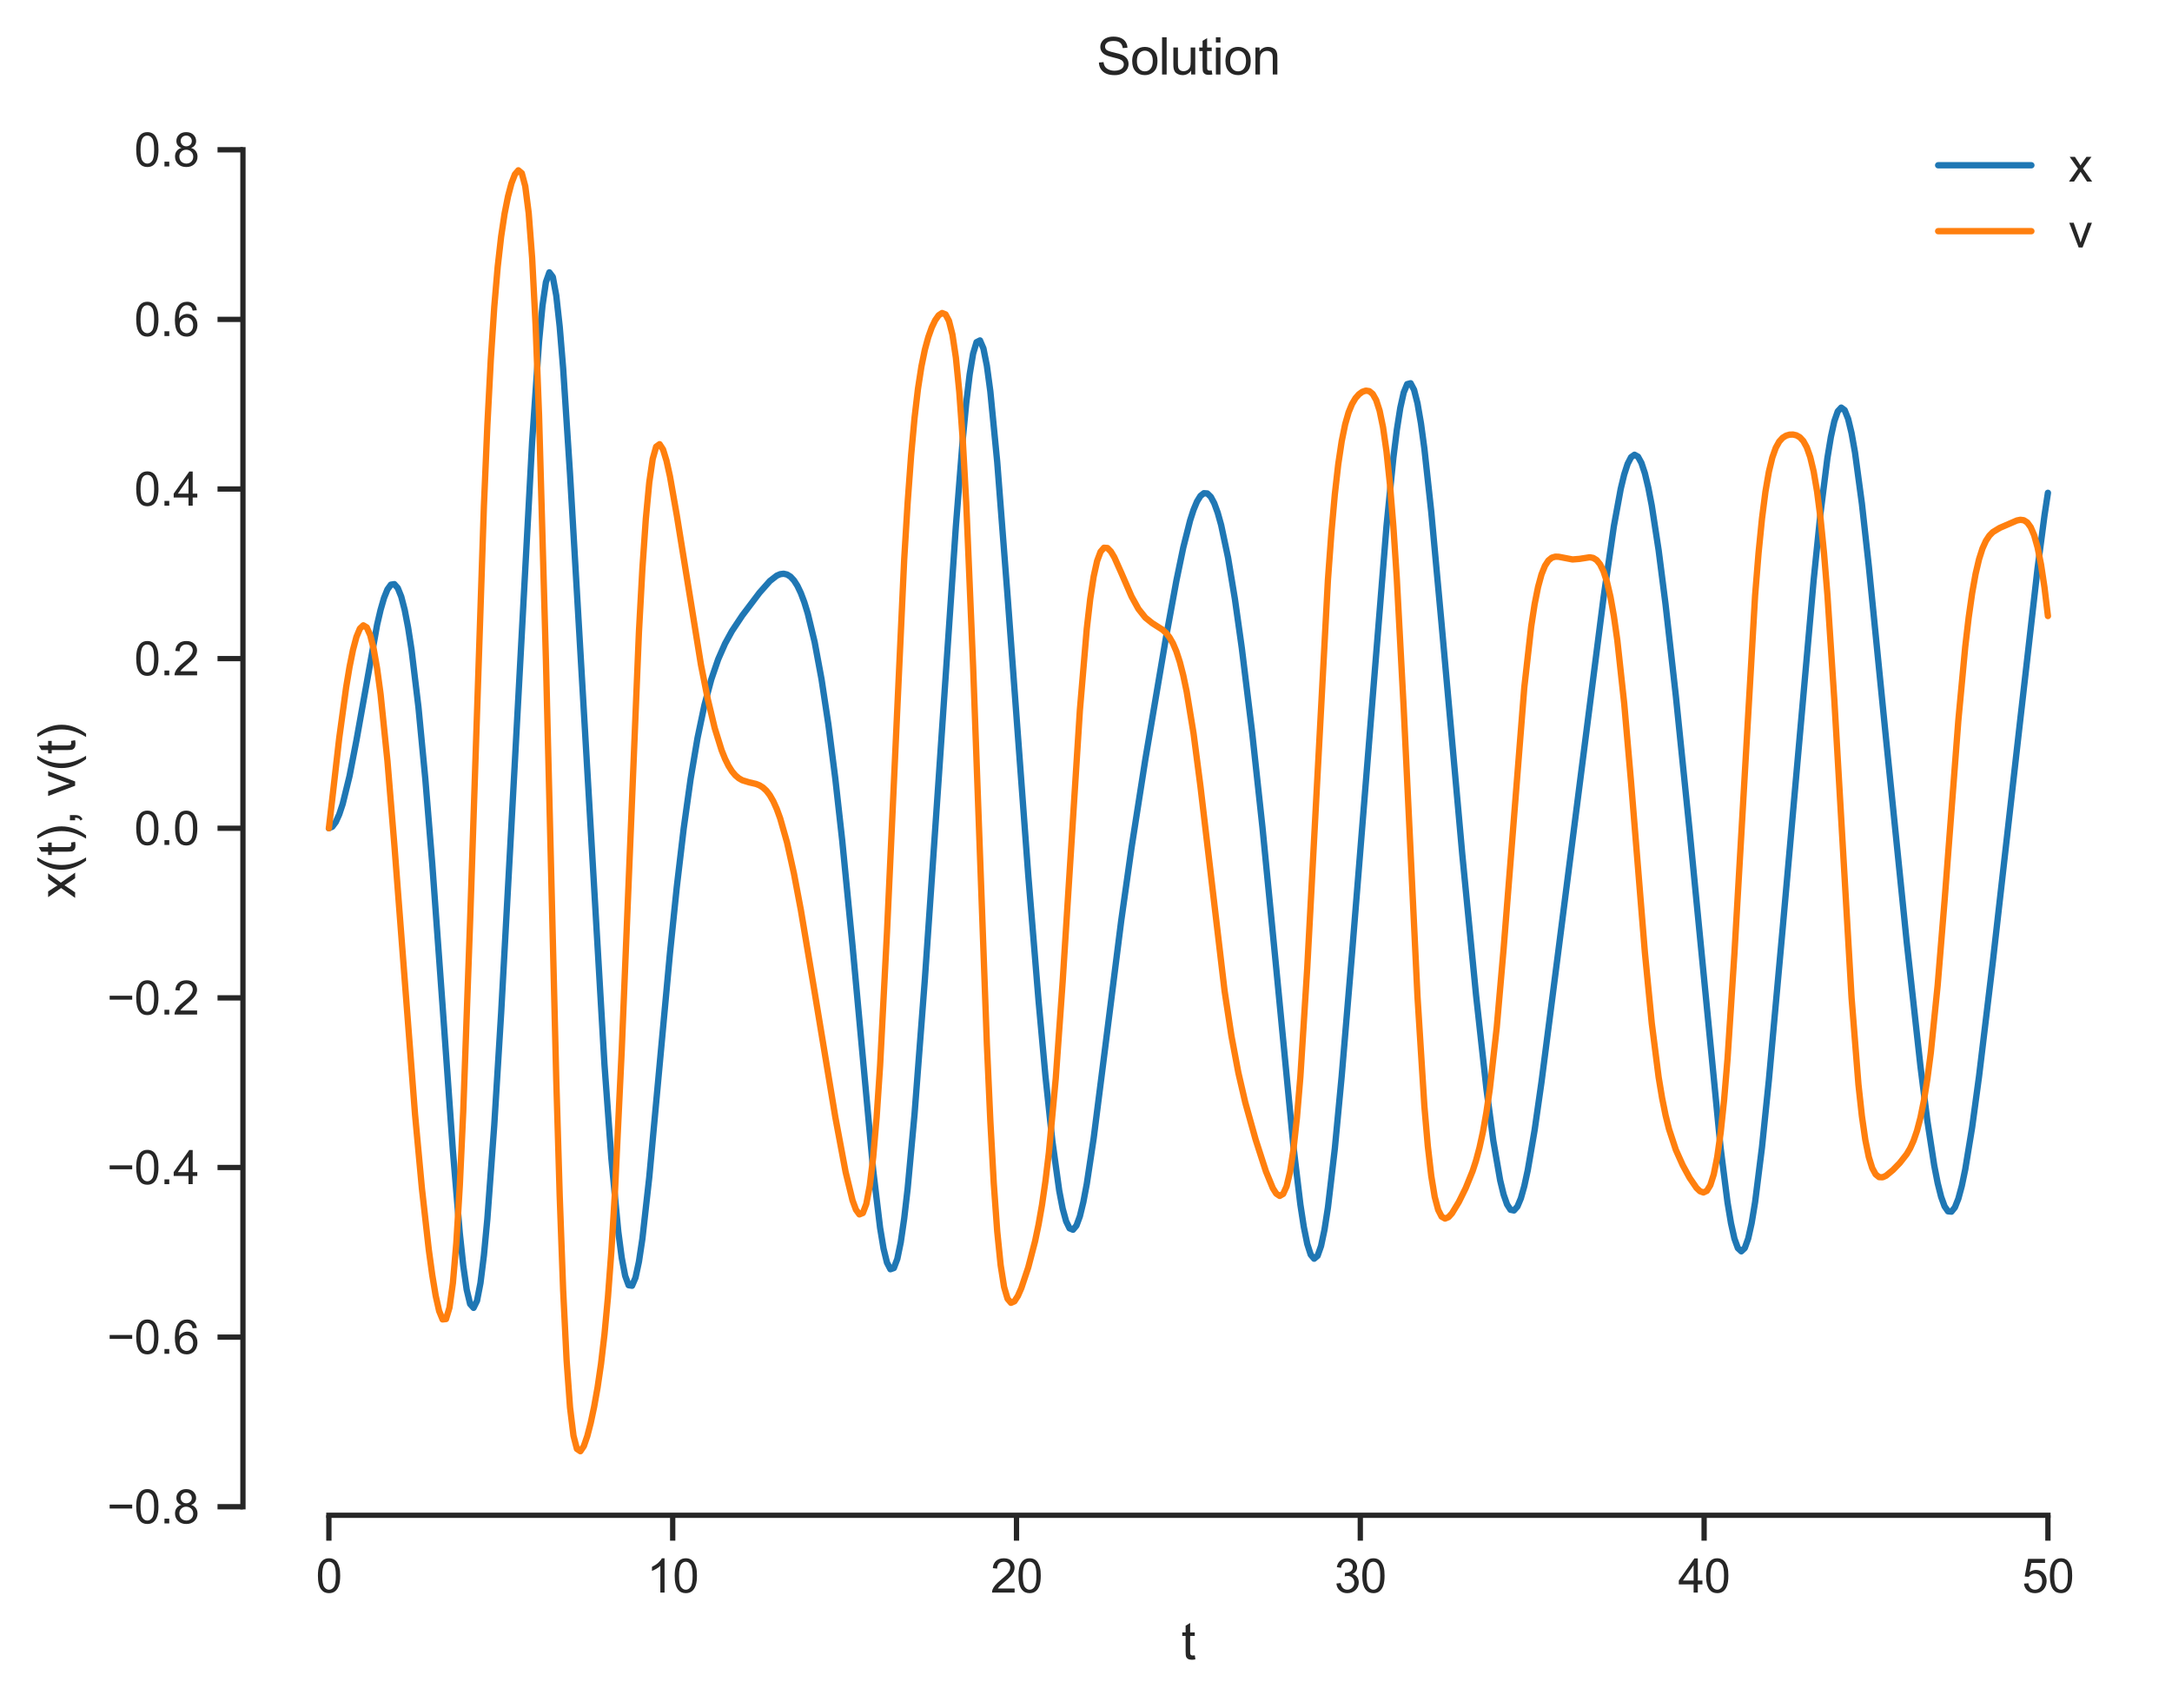 <?xml version="1.0" encoding="utf-8" standalone="no"?>
<!DOCTYPE svg PUBLIC "-//W3C//DTD SVG 1.1//EN"
  "http://www.w3.org/Graphics/SVG/1.1/DTD/svg11.dtd">
<svg xmlns:xlink="http://www.w3.org/1999/xlink" width="410.201pt" height="322.511pt" viewBox="0 0 410.201 322.511" xmlns="http://www.w3.org/2000/svg" version="1.1">
 <defs>
  <style type="text/css">*{stroke-linejoin: round; stroke-linecap: butt}</style>
 </defs>
 <g id="figure_1">
  <g id="patch_1">
   <path d="M 0 322.511 
L 410.201 322.511 
L 410.201 0 
L 0 0 
z
" style="fill: #ffffff"/>
  </g>
  <g id="axes_1">
   <g id="patch_2">
    <path d="M 45.881 286.183 
L 403.001 286.183 
L 403.001 20.072 
L 45.881 20.072 
z
" style="fill: #ffffff"/>
   </g>
   <g id="matplotlib.axis_1">
    <g id="xtick_1">
     <g id="line2d_1">
      <defs>
       <path id="m070d8b4116" d="M 0 0 
L 0 4.8 
" style="stroke: #262626"/>
      </defs>
      <g>
       <use xlink:href="#m070d8b4116" x="62.113" y="286.183" style="fill: #262626; stroke: #262626"/>
      </g>
     </g>
     <g id="text_1">
      <!-- 0 -->
      <g style="fill: #262626" transform="translate(59.667 300.782) scale(0.088 -0.088)">
       <defs>
        <path id="ArialMT-30" d="M 266 2259 
Q 266 3072 433 3567 
Q 600 4063 929 4331 
Q 1259 4600 1759 4600 
Q 2128 4600 2406 4451 
Q 2684 4303 2865 4023 
Q 3047 3744 3150 3342 
Q 3253 2941 3253 2259 
Q 3253 1453 3087 958 
Q 2922 463 2592 192 
Q 2263 -78 1759 -78 
Q 1097 -78 719 397 
Q 266 969 266 2259 
z
M 844 2259 
Q 844 1131 1108 757 
Q 1372 384 1759 384 
Q 2147 384 2411 759 
Q 2675 1134 2675 2259 
Q 2675 3391 2411 3762 
Q 2147 4134 1753 4134 
Q 1366 4134 1134 3806 
Q 844 3388 844 2259 
z
" transform="scale(0.016)"/>
       </defs>
       <use xlink:href="#ArialMT-30"/>
      </g>
     </g>
    </g>
    <g id="xtick_2">
     <g id="line2d_2">
      <g>
       <use xlink:href="#m070d8b4116" x="127.044" y="286.183" style="fill: #262626; stroke: #262626"/>
      </g>
     </g>
     <g id="text_2">
      <!-- 10 -->
      <g style="fill: #262626" transform="translate(122.151 300.782) scale(0.088 -0.088)">
       <defs>
        <path id="ArialMT-31" d="M 2384 0 
L 1822 0 
L 1822 3584 
Q 1619 3391 1289 3197 
Q 959 3003 697 2906 
L 697 3450 
Q 1169 3672 1522 3987 
Q 1875 4303 2022 4600 
L 2384 4600 
L 2384 0 
z
" transform="scale(0.016)"/>
       </defs>
       <use xlink:href="#ArialMT-31"/>
       <use xlink:href="#ArialMT-30" x="55.615"/>
      </g>
     </g>
    </g>
    <g id="xtick_3">
     <g id="line2d_3">
      <g>
       <use xlink:href="#m070d8b4116" x="191.975" y="286.183" style="fill: #262626; stroke: #262626"/>
      </g>
     </g>
     <g id="text_3">
      <!-- 20 -->
      <g style="fill: #262626" transform="translate(187.082 300.782) scale(0.088 -0.088)">
       <defs>
        <path id="ArialMT-32" d="M 3222 541 
L 3222 0 
L 194 0 
Q 188 203 259 391 
Q 375 700 629 1000 
Q 884 1300 1366 1694 
Q 2113 2306 2375 2664 
Q 2638 3022 2638 3341 
Q 2638 3675 2398 3904 
Q 2159 4134 1775 4134 
Q 1369 4134 1125 3890 
Q 881 3647 878 3216 
L 300 3275 
Q 359 3922 746 4261 
Q 1134 4600 1788 4600 
Q 2447 4600 2831 4234 
Q 3216 3869 3216 3328 
Q 3216 3053 3103 2787 
Q 2991 2522 2730 2228 
Q 2469 1934 1863 1422 
Q 1356 997 1212 845 
Q 1069 694 975 541 
L 3222 541 
z
" transform="scale(0.016)"/>
       </defs>
       <use xlink:href="#ArialMT-32"/>
       <use xlink:href="#ArialMT-30" x="55.615"/>
      </g>
     </g>
    </g>
    <g id="xtick_4">
     <g id="line2d_4">
      <g>
       <use xlink:href="#m070d8b4116" x="256.906" y="286.183" style="fill: #262626; stroke: #262626"/>
      </g>
     </g>
     <g id="text_4">
      <!-- 30 -->
      <g style="fill: #262626" transform="translate(252.013 300.782) scale(0.088 -0.088)">
       <defs>
        <path id="ArialMT-33" d="M 269 1209 
L 831 1284 
Q 928 806 1161 595 
Q 1394 384 1728 384 
Q 2125 384 2398 659 
Q 2672 934 2672 1341 
Q 2672 1728 2419 1979 
Q 2166 2231 1775 2231 
Q 1616 2231 1378 2169 
L 1441 2663 
Q 1497 2656 1531 2656 
Q 1891 2656 2178 2843 
Q 2466 3031 2466 3422 
Q 2466 3731 2256 3934 
Q 2047 4138 1716 4138 
Q 1388 4138 1169 3931 
Q 950 3725 888 3313 
L 325 3413 
Q 428 3978 793 4289 
Q 1159 4600 1703 4600 
Q 2078 4600 2393 4439 
Q 2709 4278 2876 4000 
Q 3044 3722 3044 3409 
Q 3044 3113 2884 2869 
Q 2725 2625 2413 2481 
Q 2819 2388 3044 2092 
Q 3269 1797 3269 1353 
Q 3269 753 2831 336 
Q 2394 -81 1725 -81 
Q 1122 -81 723 278 
Q 325 638 269 1209 
z
" transform="scale(0.016)"/>
       </defs>
       <use xlink:href="#ArialMT-33"/>
       <use xlink:href="#ArialMT-30" x="55.615"/>
      </g>
     </g>
    </g>
    <g id="xtick_5">
     <g id="line2d_5">
      <g>
       <use xlink:href="#m070d8b4116" x="321.837" y="286.183" style="fill: #262626; stroke: #262626"/>
      </g>
     </g>
     <g id="text_5">
      <!-- 40 -->
      <g style="fill: #262626" transform="translate(316.943 300.782) scale(0.088 -0.088)">
       <defs>
        <path id="ArialMT-34" d="M 2069 0 
L 2069 1097 
L 81 1097 
L 81 1613 
L 2172 4581 
L 2631 4581 
L 2631 1613 
L 3250 1613 
L 3250 1097 
L 2631 1097 
L 2631 0 
L 2069 0 
z
M 2069 1613 
L 2069 3678 
L 634 1613 
L 2069 1613 
z
" transform="scale(0.016)"/>
       </defs>
       <use xlink:href="#ArialMT-34"/>
       <use xlink:href="#ArialMT-30" x="55.615"/>
      </g>
     </g>
    </g>
    <g id="xtick_6">
     <g id="line2d_6">
      <g>
       <use xlink:href="#m070d8b4116" x="386.768" y="286.183" style="fill: #262626; stroke: #262626"/>
      </g>
     </g>
     <g id="text_6">
      <!-- 50 -->
      <g style="fill: #262626" transform="translate(381.874 300.782) scale(0.088 -0.088)">
       <defs>
        <path id="ArialMT-35" d="M 266 1200 
L 856 1250 
Q 922 819 1161 601 
Q 1400 384 1738 384 
Q 2144 384 2425 690 
Q 2706 997 2706 1503 
Q 2706 1984 2436 2262 
Q 2166 2541 1728 2541 
Q 1456 2541 1237 2417 
Q 1019 2294 894 2097 
L 366 2166 
L 809 4519 
L 3088 4519 
L 3088 3981 
L 1259 3981 
L 1013 2750 
Q 1425 3038 1878 3038 
Q 2478 3038 2890 2622 
Q 3303 2206 3303 1553 
Q 3303 931 2941 478 
Q 2500 -78 1738 -78 
Q 1113 -78 717 272 
Q 322 622 266 1200 
z
" transform="scale(0.016)"/>
       </defs>
       <use xlink:href="#ArialMT-35"/>
       <use xlink:href="#ArialMT-30" x="55.615"/>
      </g>
     </g>
    </g>
    <g id="text_7">
     <!-- t -->
     <g style="fill: #262626" transform="translate(223.107 313.403) scale(0.096 -0.096)">
      <defs>
       <path id="ArialMT-74" d="M 1650 503 
L 1731 6 
Q 1494 -44 1306 -44 
Q 1000 -44 831 53 
Q 663 150 594 308 
Q 525 466 525 972 
L 525 2881 
L 113 2881 
L 113 3319 
L 525 3319 
L 525 4141 
L 1084 4478 
L 1084 3319 
L 1650 3319 
L 1650 2881 
L 1084 2881 
L 1084 941 
Q 1084 700 1114 631 
Q 1144 563 1211 522 
Q 1278 481 1403 481 
Q 1497 481 1650 503 
z
" transform="scale(0.016)"/>
      </defs>
      <use xlink:href="#ArialMT-74"/>
     </g>
    </g>
   </g>
   <g id="matplotlib.axis_2">
    <g id="ytick_1">
     <g id="line2d_7">
      <defs>
       <path id="m0a1dfb1200" d="M 0 0 
L -4.8 0 
" style="stroke: #262626"/>
      </defs>
      <g>
       <use xlink:href="#m0a1dfb1200" x="45.881" y="284.568" style="fill: #262626; stroke: #262626"/>
      </g>
     </g>
     <g id="text_8">
      <!-- −0.8 -->
      <g style="fill: #262626" transform="translate(20.209 287.718) scale(0.088 -0.088)">
       <defs>
        <path id="ArialMT-2212" d="M 3381 1997 
L 356 1997 
L 356 2522 
L 3381 2522 
L 3381 1997 
z
" transform="scale(0.016)"/>
        <path id="ArialMT-2e" d="M 581 0 
L 581 641 
L 1222 641 
L 1222 0 
L 581 0 
z
" transform="scale(0.016)"/>
        <path id="ArialMT-38" d="M 1131 2484 
Q 781 2613 612 2850 
Q 444 3088 444 3419 
Q 444 3919 803 4259 
Q 1163 4600 1759 4600 
Q 2359 4600 2725 4251 
Q 3091 3903 3091 3403 
Q 3091 3084 2923 2848 
Q 2756 2613 2416 2484 
Q 2838 2347 3058 2040 
Q 3278 1734 3278 1309 
Q 3278 722 2862 322 
Q 2447 -78 1769 -78 
Q 1091 -78 675 323 
Q 259 725 259 1325 
Q 259 1772 486 2073 
Q 713 2375 1131 2484 
z
M 1019 3438 
Q 1019 3113 1228 2906 
Q 1438 2700 1772 2700 
Q 2097 2700 2305 2904 
Q 2513 3109 2513 3406 
Q 2513 3716 2298 3927 
Q 2084 4138 1766 4138 
Q 1444 4138 1231 3931 
Q 1019 3725 1019 3438 
z
M 838 1322 
Q 838 1081 952 856 
Q 1066 631 1291 507 
Q 1516 384 1775 384 
Q 2178 384 2440 643 
Q 2703 903 2703 1303 
Q 2703 1709 2433 1975 
Q 2163 2241 1756 2241 
Q 1359 2241 1098 1978 
Q 838 1716 838 1322 
z
" transform="scale(0.016)"/>
       </defs>
       <use xlink:href="#ArialMT-2212"/>
       <use xlink:href="#ArialMT-30" x="58.398"/>
       <use xlink:href="#ArialMT-2e" x="114.014"/>
       <use xlink:href="#ArialMT-38" x="141.797"/>
      </g>
     </g>
    </g>
    <g id="ytick_2">
     <g id="line2d_8">
      <g>
       <use xlink:href="#m0a1dfb1200" x="45.881" y="252.533" style="fill: #262626; stroke: #262626"/>
      </g>
     </g>
     <g id="text_9">
      <!-- −0.6 -->
      <g style="fill: #262626" transform="translate(20.209 255.682) scale(0.088 -0.088)">
       <defs>
        <path id="ArialMT-36" d="M 3184 3459 
L 2625 3416 
Q 2550 3747 2413 3897 
Q 2184 4138 1850 4138 
Q 1581 4138 1378 3988 
Q 1113 3794 959 3422 
Q 806 3050 800 2363 
Q 1003 2672 1297 2822 
Q 1591 2972 1913 2972 
Q 2475 2972 2870 2558 
Q 3266 2144 3266 1488 
Q 3266 1056 3080 686 
Q 2894 316 2569 119 
Q 2244 -78 1831 -78 
Q 1128 -78 684 439 
Q 241 956 241 2144 
Q 241 3472 731 4075 
Q 1159 4600 1884 4600 
Q 2425 4600 2770 4297 
Q 3116 3994 3184 3459 
z
M 888 1484 
Q 888 1194 1011 928 
Q 1134 663 1356 523 
Q 1578 384 1822 384 
Q 2178 384 2434 671 
Q 2691 959 2691 1453 
Q 2691 1928 2437 2201 
Q 2184 2475 1800 2475 
Q 1419 2475 1153 2201 
Q 888 1928 888 1484 
z
" transform="scale(0.016)"/>
       </defs>
       <use xlink:href="#ArialMT-2212"/>
       <use xlink:href="#ArialMT-30" x="58.398"/>
       <use xlink:href="#ArialMT-2e" x="114.014"/>
       <use xlink:href="#ArialMT-36" x="141.797"/>
      </g>
     </g>
    </g>
    <g id="ytick_3">
     <g id="line2d_9">
      <g>
       <use xlink:href="#m0a1dfb1200" x="45.881" y="220.498" style="fill: #262626; stroke: #262626"/>
      </g>
     </g>
     <g id="text_10">
      <!-- −0.4 -->
      <g style="fill: #262626" transform="translate(20.209 223.647) scale(0.088 -0.088)">
       <use xlink:href="#ArialMT-2212"/>
       <use xlink:href="#ArialMT-30" x="58.398"/>
       <use xlink:href="#ArialMT-2e" x="114.014"/>
       <use xlink:href="#ArialMT-34" x="141.797"/>
      </g>
     </g>
    </g>
    <g id="ytick_4">
     <g id="line2d_10">
      <g>
       <use xlink:href="#m0a1dfb1200" x="45.881" y="188.462" style="fill: #262626; stroke: #262626"/>
      </g>
     </g>
     <g id="text_11">
      <!-- −0.2 -->
      <g style="fill: #262626" transform="translate(20.209 191.612) scale(0.088 -0.088)">
       <use xlink:href="#ArialMT-2212"/>
       <use xlink:href="#ArialMT-30" x="58.398"/>
       <use xlink:href="#ArialMT-2e" x="114.014"/>
       <use xlink:href="#ArialMT-32" x="141.797"/>
      </g>
     </g>
    </g>
    <g id="ytick_5">
     <g id="line2d_11">
      <g>
       <use xlink:href="#m0a1dfb1200" x="45.881" y="156.427" style="fill: #262626; stroke: #262626"/>
      </g>
     </g>
     <g id="text_12">
      <!-- 0.0 -->
      <g style="fill: #262626" transform="translate(25.349 159.576) scale(0.088 -0.088)">
       <use xlink:href="#ArialMT-30"/>
       <use xlink:href="#ArialMT-2e" x="55.615"/>
       <use xlink:href="#ArialMT-30" x="83.398"/>
      </g>
     </g>
    </g>
    <g id="ytick_6">
     <g id="line2d_12">
      <g>
       <use xlink:href="#m0a1dfb1200" x="45.881" y="124.392" style="fill: #262626; stroke: #262626"/>
      </g>
     </g>
     <g id="text_13">
      <!-- 0.2 -->
      <g style="fill: #262626" transform="translate(25.349 127.541) scale(0.088 -0.088)">
       <use xlink:href="#ArialMT-30"/>
       <use xlink:href="#ArialMT-2e" x="55.615"/>
       <use xlink:href="#ArialMT-32" x="83.398"/>
      </g>
     </g>
    </g>
    <g id="ytick_7">
     <g id="line2d_13">
      <g>
       <use xlink:href="#m0a1dfb1200" x="45.881" y="92.356" style="fill: #262626; stroke: #262626"/>
      </g>
     </g>
     <g id="text_14">
      <!-- 0.4 -->
      <g style="fill: #262626" transform="translate(25.349 95.506) scale(0.088 -0.088)">
       <use xlink:href="#ArialMT-30"/>
       <use xlink:href="#ArialMT-2e" x="55.615"/>
       <use xlink:href="#ArialMT-34" x="83.398"/>
      </g>
     </g>
    </g>
    <g id="ytick_8">
     <g id="line2d_14">
      <g>
       <use xlink:href="#m0a1dfb1200" x="45.881" y="60.321" style="fill: #262626; stroke: #262626"/>
      </g>
     </g>
     <g id="text_15">
      <!-- 0.6 -->
      <g style="fill: #262626" transform="translate(25.349 63.47) scale(0.088 -0.088)">
       <use xlink:href="#ArialMT-30"/>
       <use xlink:href="#ArialMT-2e" x="55.615"/>
       <use xlink:href="#ArialMT-36" x="83.398"/>
      </g>
     </g>
    </g>
    <g id="ytick_9">
     <g id="line2d_15">
      <g>
       <use xlink:href="#m0a1dfb1200" x="45.881" y="28.286" style="fill: #262626; stroke: #262626"/>
      </g>
     </g>
     <g id="text_16">
      <!-- 0.8 -->
      <g style="fill: #262626" transform="translate(25.349 31.435) scale(0.088 -0.088)">
       <use xlink:href="#ArialMT-30"/>
       <use xlink:href="#ArialMT-2e" x="55.615"/>
       <use xlink:href="#ArialMT-38" x="83.398"/>
      </g>
     </g>
    </g>
    <g id="text_17">
     <!-- x(t), v(t) -->
     <g style="fill: #262626" transform="translate(14.188 169.655) rotate(-90) scale(0.096 -0.096)">
      <defs>
       <path id="ArialMT-78" d="M 47 0 
L 1259 1725 
L 138 3319 
L 841 3319 
L 1350 2541 
Q 1494 2319 1581 2169 
Q 1719 2375 1834 2534 
L 2394 3319 
L 3066 3319 
L 1919 1756 
L 3153 0 
L 2463 0 
L 1781 1031 
L 1600 1309 
L 728 0 
L 47 0 
z
" transform="scale(0.016)"/>
       <path id="ArialMT-28" d="M 1497 -1347 
Q 1031 -759 709 28 
Q 388 816 388 1659 
Q 388 2403 628 3084 
Q 909 3875 1497 4659 
L 1900 4659 
Q 1522 4009 1400 3731 
Q 1209 3300 1100 2831 
Q 966 2247 966 1656 
Q 966 153 1900 -1347 
L 1497 -1347 
z
" transform="scale(0.016)"/>
       <path id="ArialMT-29" d="M 791 -1347 
L 388 -1347 
Q 1322 153 1322 1656 
Q 1322 2244 1188 2822 
Q 1081 3291 891 3722 
Q 769 4003 388 4659 
L 791 4659 
Q 1378 3875 1659 3084 
Q 1900 2403 1900 1659 
Q 1900 816 1576 28 
Q 1253 -759 791 -1347 
z
" transform="scale(0.016)"/>
       <path id="ArialMT-2c" d="M 569 0 
L 569 641 
L 1209 641 
L 1209 0 
Q 1209 -353 1084 -570 
Q 959 -788 688 -906 
L 531 -666 
Q 709 -588 793 -436 
Q 878 -284 888 0 
L 569 0 
z
" transform="scale(0.016)"/>
       <path id="ArialMT-20" transform="scale(0.016)"/>
       <path id="ArialMT-76" d="M 1344 0 
L 81 3319 
L 675 3319 
L 1388 1331 
Q 1503 1009 1600 663 
Q 1675 925 1809 1294 
L 2547 3319 
L 3125 3319 
L 1869 0 
L 1344 0 
z
" transform="scale(0.016)"/>
      </defs>
      <use xlink:href="#ArialMT-78"/>
      <use xlink:href="#ArialMT-28" x="50"/>
      <use xlink:href="#ArialMT-74" x="83.301"/>
      <use xlink:href="#ArialMT-29" x="111.084"/>
      <use xlink:href="#ArialMT-2c" x="144.385"/>
      <use xlink:href="#ArialMT-20" x="172.168"/>
      <use xlink:href="#ArialMT-76" x="199.951"/>
      <use xlink:href="#ArialMT-28" x="249.951"/>
      <use xlink:href="#ArialMT-74" x="283.252"/>
      <use xlink:href="#ArialMT-29" x="311.035"/>
     </g>
    </g>
   </g>
   <g id="line2d_16">
    <path d="M 62.113 156.427 
L 62.764 156.131 
L 63.415 155.253 
L 64.065 153.816 
L 64.716 151.855 
L 66.017 146.551 
L 67.318 139.824 
L 71.222 117.985 
L 71.873 115.196 
L 72.523 112.942 
L 73.174 111.323 
L 73.824 110.426 
L 74.475 110.323 
L 75.126 111.064 
L 75.776 112.679 
L 76.427 115.178 
L 77.078 118.549 
L 77.728 122.767 
L 79.029 133.571 
L 80.331 147.182 
L 81.632 163.112 
L 83.584 189.997 
L 85.535 217.365 
L 86.837 232.944 
L 87.487 239.029 
L 88.138 243.562 
L 88.788 246.281 
L 89.439 247.008 
L 90.09 245.671 
L 90.74 242.314 
L 91.391 237.082 
L 92.042 230.199 
L 93.343 212.538 
L 94.644 191.352 
L 97.246 143.74 
L 100.499 83.422 
L 101.801 64.519 
L 102.451 57.74 
L 103.102 53.286 
L 103.753 51.437 
L 104.403 52.305 
L 105.054 55.81 
L 105.704 61.698 
L 106.355 69.584 
L 107.656 89.569 
L 114.162 201.094 
L 115.464 218.789 
L 116.765 232.586 
L 117.415 237.533 
L 118.066 240.951 
L 118.717 242.729 
L 119.367 242.834 
L 120.018 241.311 
L 120.668 238.288 
L 121.319 233.957 
L 122.62 222.334 
L 124.572 201.166 
L 126.524 180.054 
L 127.825 167.449 
L 129.126 156.437 
L 130.428 147.105 
L 131.729 139.405 
L 133.03 133.205 
L 134.331 128.319 
L 135.632 124.519 
L 136.934 121.557 
L 138.235 119.183 
L 140.187 116.248 
L 143.44 111.942 
L 145.392 109.736 
L 146.693 108.723 
L 147.343 108.444 
L 147.994 108.36 
L 148.645 108.506 
L 149.295 108.914 
L 149.946 109.615 
L 150.596 110.637 
L 151.247 112.004 
L 151.898 113.735 
L 152.548 115.847 
L 153.85 121.251 
L 155.151 128.258 
L 156.452 136.865 
L 157.753 147.035 
L 159.054 158.693 
L 161.006 178.62 
L 164.91 221.011 
L 166.211 231.875 
L 166.862 235.798 
L 167.512 238.458 
L 168.163 239.715 
L 168.814 239.488 
L 169.464 237.768 
L 170.115 234.61 
L 170.765 230.133 
L 171.416 224.494 
L 172.717 210.451 
L 174.669 184.955 
L 177.271 147.172 
L 180.525 99.394 
L 181.826 82.971 
L 182.476 76.191 
L 183.127 70.721 
L 183.778 66.804 
L 184.428 64.628 
L 185.079 64.296 
L 185.729 65.812 
L 186.38 69.078 
L 187.031 73.908 
L 188.332 87.253 
L 190.284 112.522 
L 194.187 165.169 
L 196.139 188.979 
L 197.44 203.212 
L 198.742 215.451 
L 200.043 224.875 
L 200.693 228.264 
L 201.344 230.654 
L 201.995 231.991 
L 202.645 232.256 
L 203.296 231.473 
L 203.947 229.701 
L 204.597 227.037 
L 205.248 223.602 
L 206.549 214.968 
L 208.501 199.613 
L 211.754 173.87 
L 213.706 160.056 
L 216.308 143.408 
L 220.212 120.357 
L 222.164 109.711 
L 223.465 103.433 
L 224.766 98.282 
L 225.417 96.274 
L 226.067 94.717 
L 226.718 93.662 
L 227.368 93.147 
L 228.019 93.199 
L 228.67 93.831 
L 229.32 95.046 
L 229.971 96.828 
L 230.622 99.153 
L 231.923 105.295 
L 233.224 113.148 
L 234.525 122.39 
L 236.477 138.314 
L 238.429 156.292 
L 241.031 182.882 
L 244.284 216.586 
L 245.586 227.485 
L 246.236 231.724 
L 246.887 234.929 
L 247.537 236.962 
L 248.188 237.726 
L 248.839 237.178 
L 249.489 235.332 
L 250.14 232.259 
L 250.79 228.071 
L 252.092 216.948 
L 253.393 203.214 
L 255.345 180.003 
L 261.851 99.392 
L 263.152 86.432 
L 263.803 81.203 
L 264.453 77.05 
L 265.104 74.129 
L 265.754 72.554 
L 266.405 72.385 
L 267.056 73.616 
L 267.706 76.177 
L 268.357 79.943 
L 269.008 84.748 
L 270.309 96.717 
L 272.261 117.913 
L 276.164 161.376 
L 278.767 187.956 
L 280.719 205.591 
L 282.02 215.422 
L 283.321 222.937 
L 283.972 225.613 
L 284.622 227.476 
L 285.273 228.483 
L 285.923 228.615 
L 286.574 227.884 
L 287.225 226.331 
L 287.875 224.02 
L 288.526 221.035 
L 289.827 213.437 
L 291.128 204.335 
L 294.381 179.054 
L 302.839 112.898 
L 304.791 99.392 
L 306.092 92.306 
L 306.743 89.615 
L 307.394 87.605 
L 308.044 86.346 
L 308.695 85.885 
L 309.345 86.245 
L 309.996 87.422 
L 310.647 89.39 
L 311.297 92.096 
L 311.948 95.474 
L 313.249 103.929 
L 314.55 114.116 
L 316.502 131.482 
L 319.105 156.959 
L 324.96 216.881 
L 326.261 227.111 
L 326.912 231.02 
L 327.562 233.931 
L 328.213 235.727 
L 328.864 236.332 
L 329.514 235.719 
L 330.165 233.911 
L 330.816 230.979 
L 331.466 227.036 
L 332.767 216.669 
L 334.069 203.975 
L 336.671 175.351 
L 342.527 109.525 
L 343.828 96.83 
L 345.129 86.462 
L 345.78 82.506 
L 346.43 79.546 
L 347.081 77.684 
L 347.731 76.984 
L 348.382 77.466 
L 349.033 79.097 
L 349.683 81.802 
L 350.334 85.467 
L 351.635 95.118 
L 352.936 106.874 
L 356.189 139.488 
L 360.093 177.856 
L 362.695 201.387 
L 363.997 211.665 
L 365.298 220.131 
L 365.948 223.45 
L 366.599 226.041 
L 367.25 227.832 
L 367.9 228.772 
L 368.551 228.838 
L 369.202 228.033 
L 369.852 226.391 
L 370.503 223.973 
L 371.153 220.857 
L 372.455 212.908 
L 373.756 203.312 
L 376.358 181.681 
L 381.563 135.775 
L 384.816 107.316 
L 386.117 97.373 
L 386.768 93.076 
L 386.768 93.076 
" clip-path="url(#p8e0b71d6bf)" style="fill: none; stroke: #1f77b4; stroke-width: 1.2; stroke-linecap: round"/>
   </g>
   <g id="line2d_17">
    <path d="M 62.113 156.427 
L 64.065 139.404 
L 65.367 129.864 
L 66.017 125.948 
L 66.668 122.727 
L 67.318 120.291 
L 67.969 118.724 
L 68.62 118.103 
L 69.27 118.5 
L 69.921 119.971 
L 70.571 122.556 
L 71.222 126.268 
L 71.873 131.084 
L 73.174 143.743 
L 74.475 159.54 
L 78.379 210.429 
L 79.68 224.443 
L 80.981 236.037 
L 81.632 240.793 
L 82.282 244.712 
L 82.933 247.601 
L 83.584 249.19 
L 84.234 249.121 
L 84.885 246.974 
L 85.535 242.3 
L 86.186 234.697 
L 86.837 223.903 
L 87.487 209.897 
L 88.788 173.834 
L 91.391 95.558 
L 92.042 80.352 
L 92.692 67.859 
L 93.343 57.983 
L 93.993 50.4 
L 94.644 44.672 
L 95.295 40.353 
L 95.945 37.078 
L 96.596 34.617 
L 97.246 32.926 
L 97.897 32.167 
L 98.548 32.72 
L 99.198 35.168 
L 99.849 40.247 
L 100.499 48.749 
L 101.15 61.353 
L 101.801 78.422 
L 103.102 124.635 
L 105.054 203.85 
L 105.704 225.869 
L 106.355 243.639 
L 107.006 256.866 
L 107.656 265.824 
L 108.307 271.153 
L 108.957 273.647 
L 109.608 274.087 
L 110.259 273.13 
L 110.909 271.253 
L 111.56 268.737 
L 112.21 265.683 
L 112.861 262.023 
L 113.512 257.56 
L 114.162 252.002 
L 114.813 245.017 
L 115.464 236.291 
L 116.114 225.609 
L 117.415 198.401 
L 120.668 119.368 
L 121.319 107.439 
L 121.97 97.997 
L 122.62 91.113 
L 123.271 86.657 
L 123.921 84.365 
L 124.572 83.895 
L 125.223 84.89 
L 125.873 87.008 
L 126.524 89.95 
L 127.825 97.355 
L 132.379 125.531 
L 133.681 132.092 
L 134.982 137.517 
L 136.283 141.698 
L 136.934 143.316 
L 137.584 144.631 
L 138.235 145.663 
L 138.885 146.437 
L 139.536 146.989 
L 140.187 147.361 
L 141.488 147.759 
L 142.789 148.062 
L 143.44 148.322 
L 144.09 148.729 
L 144.741 149.335 
L 145.392 150.187 
L 146.042 151.324 
L 146.693 152.774 
L 147.343 154.557 
L 148.645 159.136 
L 149.946 164.982 
L 151.247 171.859 
L 153.85 187.379 
L 157.753 210.968 
L 159.705 221.367 
L 161.006 226.705 
L 161.657 228.474 
L 162.307 229.357 
L 162.958 229.092 
L 163.609 227.389 
L 164.259 223.959 
L 164.91 218.551 
L 165.561 211.002 
L 166.211 201.284 
L 167.512 176.161 
L 170.765 105.658 
L 171.416 94.938 
L 172.067 86.053 
L 172.717 78.944 
L 173.368 73.42 
L 174.018 69.216 
L 174.669 66.05 
L 175.32 63.661 
L 175.97 61.847 
L 176.621 60.486 
L 177.271 59.551 
L 177.922 59.119 
L 178.573 59.375 
L 179.223 60.605 
L 179.874 63.18 
L 180.525 67.524 
L 181.175 74.055 
L 181.826 83.112 
L 182.476 94.863 
L 183.778 125.773 
L 186.38 197.193 
L 187.031 211.659 
L 187.681 223.484 
L 188.332 232.537 
L 188.982 238.957 
L 189.633 243.068 
L 190.284 245.29 
L 190.934 246.058 
L 191.585 245.773 
L 192.236 244.764 
L 192.886 243.276 
L 194.187 239.392 
L 195.489 234.403 
L 196.139 231.293 
L 196.79 227.579 
L 197.44 223.093 
L 198.091 217.677 
L 199.392 203.631 
L 200.693 185.381 
L 203.947 134.112 
L 205.248 118.741 
L 205.898 113.106 
L 206.549 108.871 
L 207.2 105.951 
L 207.85 104.204 
L 208.501 103.451 
L 209.151 103.501 
L 209.802 104.163 
L 210.453 105.261 
L 211.754 108.165 
L 213.706 112.662 
L 215.007 115.011 
L 216.308 116.647 
L 217.609 117.692 
L 219.561 118.937 
L 220.212 119.534 
L 220.862 120.356 
L 221.513 121.489 
L 222.164 123.015 
L 222.814 125.01 
L 223.465 127.533 
L 224.115 130.626 
L 225.417 138.552 
L 226.718 148.533 
L 231.272 187.142 
L 232.573 195.684 
L 233.875 202.597 
L 235.176 208.214 
L 237.128 215.198 
L 239.079 221.236 
L 240.381 224.405 
L 241.031 225.433 
L 241.682 225.866 
L 242.333 225.49 
L 242.983 224.063 
L 243.634 221.336 
L 244.284 217.078 
L 244.935 211.11 
L 245.586 203.346 
L 246.887 182.765 
L 250.79 109.539 
L 251.441 100.653 
L 252.092 93.383 
L 252.742 87.663 
L 253.393 83.325 
L 254.044 80.145 
L 254.694 77.88 
L 255.345 76.299 
L 255.995 75.208 
L 256.646 74.466 
L 257.297 73.994 
L 257.947 73.778 
L 258.598 73.873 
L 259.248 74.403 
L 259.899 75.553 
L 260.55 77.564 
L 261.2 80.705 
L 261.851 85.254 
L 262.501 91.455 
L 263.152 99.468 
L 263.803 109.327 
L 265.104 133.843 
L 267.706 188.246 
L 269.008 208.944 
L 269.658 216.471 
L 270.309 222.113 
L 270.959 226.039 
L 271.61 228.498 
L 272.261 229.774 
L 272.911 230.148 
L 273.562 229.875 
L 274.212 229.164 
L 275.514 227.021 
L 276.815 224.384 
L 278.116 221.176 
L 278.767 219.169 
L 279.417 216.739 
L 280.068 213.755 
L 280.719 210.089 
L 281.369 205.628 
L 282.67 194.071 
L 283.972 179.173 
L 287.875 129.848 
L 289.176 118.345 
L 289.827 114.114 
L 290.478 110.857 
L 291.128 108.481 
L 291.779 106.862 
L 292.43 105.858 
L 293.08 105.328 
L 293.731 105.136 
L 294.381 105.158 
L 296.984 105.66 
L 298.285 105.558 
L 300.237 105.251 
L 300.887 105.373 
L 301.538 105.774 
L 302.189 106.575 
L 302.839 107.908 
L 303.49 109.902 
L 304.141 112.677 
L 304.791 116.327 
L 305.442 120.91 
L 306.743 132.843 
L 308.044 147.782 
L 310.647 179.847 
L 311.948 193.238 
L 313.249 203.454 
L 313.9 207.373 
L 314.55 210.595 
L 315.201 213.225 
L 316.502 217.175 
L 317.803 220.075 
L 319.105 222.458 
L 320.406 224.361 
L 321.056 224.981 
L 321.707 225.218 
L 322.358 224.904 
L 323.008 223.836 
L 323.659 221.794 
L 324.309 218.554 
L 324.96 213.916 
L 325.611 207.74 
L 326.261 199.972 
L 327.562 180.075 
L 331.466 112.454 
L 332.117 104.445 
L 332.767 97.939 
L 333.418 92.872 
L 334.069 89.094 
L 334.719 86.402 
L 335.37 84.574 
L 336.02 83.396 
L 336.671 82.68 
L 337.322 82.279 
L 337.972 82.092 
L 338.623 82.07 
L 339.273 82.218 
L 339.924 82.591 
L 340.575 83.294 
L 341.225 84.477 
L 341.876 86.327 
L 342.527 89.052 
L 343.177 92.865 
L 343.828 97.952 
L 344.478 104.446 
L 345.129 112.392 
L 346.43 132.223 
L 349.683 188.429 
L 350.984 204.835 
L 351.635 210.799 
L 352.286 215.312 
L 352.936 218.516 
L 353.587 220.608 
L 354.238 221.804 
L 354.888 222.32 
L 355.539 222.349 
L 356.189 222.058 
L 357.491 220.981 
L 358.792 219.639 
L 360.093 217.982 
L 360.744 216.875 
L 361.394 215.441 
L 362.045 213.552 
L 362.695 211.069 
L 363.346 207.859 
L 363.997 203.805 
L 364.647 198.828 
L 365.948 186.052 
L 367.25 170.121 
L 369.852 136.052 
L 371.153 122.148 
L 371.804 116.595 
L 372.455 112.027 
L 373.105 108.403 
L 373.756 105.633 
L 374.406 103.595 
L 375.057 102.152 
L 375.708 101.164 
L 376.358 100.5 
L 377.659 99.707 
L 380.913 98.3 
L 381.563 98.171 
L 382.214 98.254 
L 382.864 98.67 
L 383.515 99.562 
L 384.166 101.083 
L 384.816 103.391 
L 385.467 106.634 
L 386.117 110.929 
L 386.768 116.345 
L 386.768 116.345 
" clip-path="url(#p8e0b71d6bf)" style="fill: none; stroke: #ff7f0e; stroke-width: 1.2; stroke-linecap: round"/>
   </g>
   <g id="patch_3">
    <path d="M 45.881 284.568 
L 45.881 28.286 
" style="fill: none; stroke: #262626; stroke-linejoin: miter; stroke-linecap: square"/>
   </g>
   <g id="patch_4">
    <path d="M 62.113 286.183 
L 386.768 286.183 
" style="fill: none; stroke: #262626; stroke-linejoin: miter; stroke-linecap: square"/>
   </g>
   <g id="text_18">
    <!-- Solution -->
    <g style="fill: #262626" transform="translate(207.095 14.072) scale(0.096 -0.096)">
     <defs>
      <path id="ArialMT-53" d="M 288 1472 
L 859 1522 
Q 900 1178 1048 958 
Q 1197 738 1509 602 
Q 1822 466 2213 466 
Q 2559 466 2825 569 
Q 3091 672 3220 851 
Q 3350 1031 3350 1244 
Q 3350 1459 3225 1620 
Q 3100 1781 2813 1891 
Q 2628 1963 1997 2114 
Q 1366 2266 1113 2400 
Q 784 2572 623 2826 
Q 463 3081 463 3397 
Q 463 3744 659 4045 
Q 856 4347 1234 4503 
Q 1613 4659 2075 4659 
Q 2584 4659 2973 4495 
Q 3363 4331 3572 4012 
Q 3781 3694 3797 3291 
L 3216 3247 
Q 3169 3681 2898 3903 
Q 2628 4125 2100 4125 
Q 1550 4125 1298 3923 
Q 1047 3722 1047 3438 
Q 1047 3191 1225 3031 
Q 1400 2872 2139 2705 
Q 2878 2538 3153 2413 
Q 3553 2228 3743 1945 
Q 3934 1663 3934 1294 
Q 3934 928 3725 604 
Q 3516 281 3123 101 
Q 2731 -78 2241 -78 
Q 1619 -78 1198 103 
Q 778 284 539 648 
Q 300 1013 288 1472 
z
" transform="scale(0.016)"/>
      <path id="ArialMT-6f" d="M 213 1659 
Q 213 2581 725 3025 
Q 1153 3394 1769 3394 
Q 2453 3394 2887 2945 
Q 3322 2497 3322 1706 
Q 3322 1066 3130 698 
Q 2938 331 2570 128 
Q 2203 -75 1769 -75 
Q 1072 -75 642 372 
Q 213 819 213 1659 
z
M 791 1659 
Q 791 1022 1069 705 
Q 1347 388 1769 388 
Q 2188 388 2466 706 
Q 2744 1025 2744 1678 
Q 2744 2294 2464 2611 
Q 2184 2928 1769 2928 
Q 1347 2928 1069 2612 
Q 791 2297 791 1659 
z
" transform="scale(0.016)"/>
      <path id="ArialMT-6c" d="M 409 0 
L 409 4581 
L 972 4581 
L 972 0 
L 409 0 
z
" transform="scale(0.016)"/>
      <path id="ArialMT-75" d="M 2597 0 
L 2597 488 
Q 2209 -75 1544 -75 
Q 1250 -75 995 37 
Q 741 150 617 320 
Q 494 491 444 738 
Q 409 903 409 1263 
L 409 3319 
L 972 3319 
L 972 1478 
Q 972 1038 1006 884 
Q 1059 663 1231 536 
Q 1403 409 1656 409 
Q 1909 409 2131 539 
Q 2353 669 2445 892 
Q 2538 1116 2538 1541 
L 2538 3319 
L 3100 3319 
L 3100 0 
L 2597 0 
z
" transform="scale(0.016)"/>
      <path id="ArialMT-69" d="M 425 3934 
L 425 4581 
L 988 4581 
L 988 3934 
L 425 3934 
z
M 425 0 
L 425 3319 
L 988 3319 
L 988 0 
L 425 0 
z
" transform="scale(0.016)"/>
      <path id="ArialMT-6e" d="M 422 0 
L 422 3319 
L 928 3319 
L 928 2847 
Q 1294 3394 1984 3394 
Q 2284 3394 2536 3286 
Q 2788 3178 2913 3003 
Q 3038 2828 3088 2588 
Q 3119 2431 3119 2041 
L 3119 0 
L 2556 0 
L 2556 2019 
Q 2556 2363 2490 2533 
Q 2425 2703 2258 2804 
Q 2091 2906 1866 2906 
Q 1506 2906 1245 2678 
Q 984 2450 984 1813 
L 984 0 
L 422 0 
z
" transform="scale(0.016)"/>
     </defs>
     <use xlink:href="#ArialMT-53"/>
     <use xlink:href="#ArialMT-6f" x="66.699"/>
     <use xlink:href="#ArialMT-6c" x="122.314"/>
     <use xlink:href="#ArialMT-75" x="144.531"/>
     <use xlink:href="#ArialMT-74" x="200.146"/>
     <use xlink:href="#ArialMT-69" x="227.93"/>
     <use xlink:href="#ArialMT-6f" x="250.146"/>
     <use xlink:href="#ArialMT-6e" x="305.762"/>
    </g>
   </g>
   <g id="legend_1">
    <g id="line2d_18">
     <path d="M 366.041 31.21 
L 374.841 31.21 
L 383.641 31.21 
" style="fill: none; stroke: #1f77b4; stroke-width: 1.2; stroke-linecap: round"/>
    </g>
    <g id="text_19">
     <!-- x -->
     <g style="fill: #262626" transform="translate(390.681 34.29) scale(0.088 -0.088)">
      <use xlink:href="#ArialMT-78"/>
     </g>
    </g>
    <g id="line2d_19">
     <path d="M 366.041 43.658 
L 374.841 43.658 
L 383.641 43.658 
" style="fill: none; stroke: #ff7f0e; stroke-width: 1.2; stroke-linecap: round"/>
    </g>
    <g id="text_20">
     <!-- v -->
     <g style="fill: #262626" transform="translate(390.681 46.738) scale(0.088 -0.088)">
      <use xlink:href="#ArialMT-76"/>
     </g>
    </g>
   </g>
  </g>
 </g>
 <defs>
  <clipPath id="p8e0b71d6bf">
   <rect x="45.881" y="20.072" width="357.12" height="266.112"/>
  </clipPath>
 </defs>
</svg>